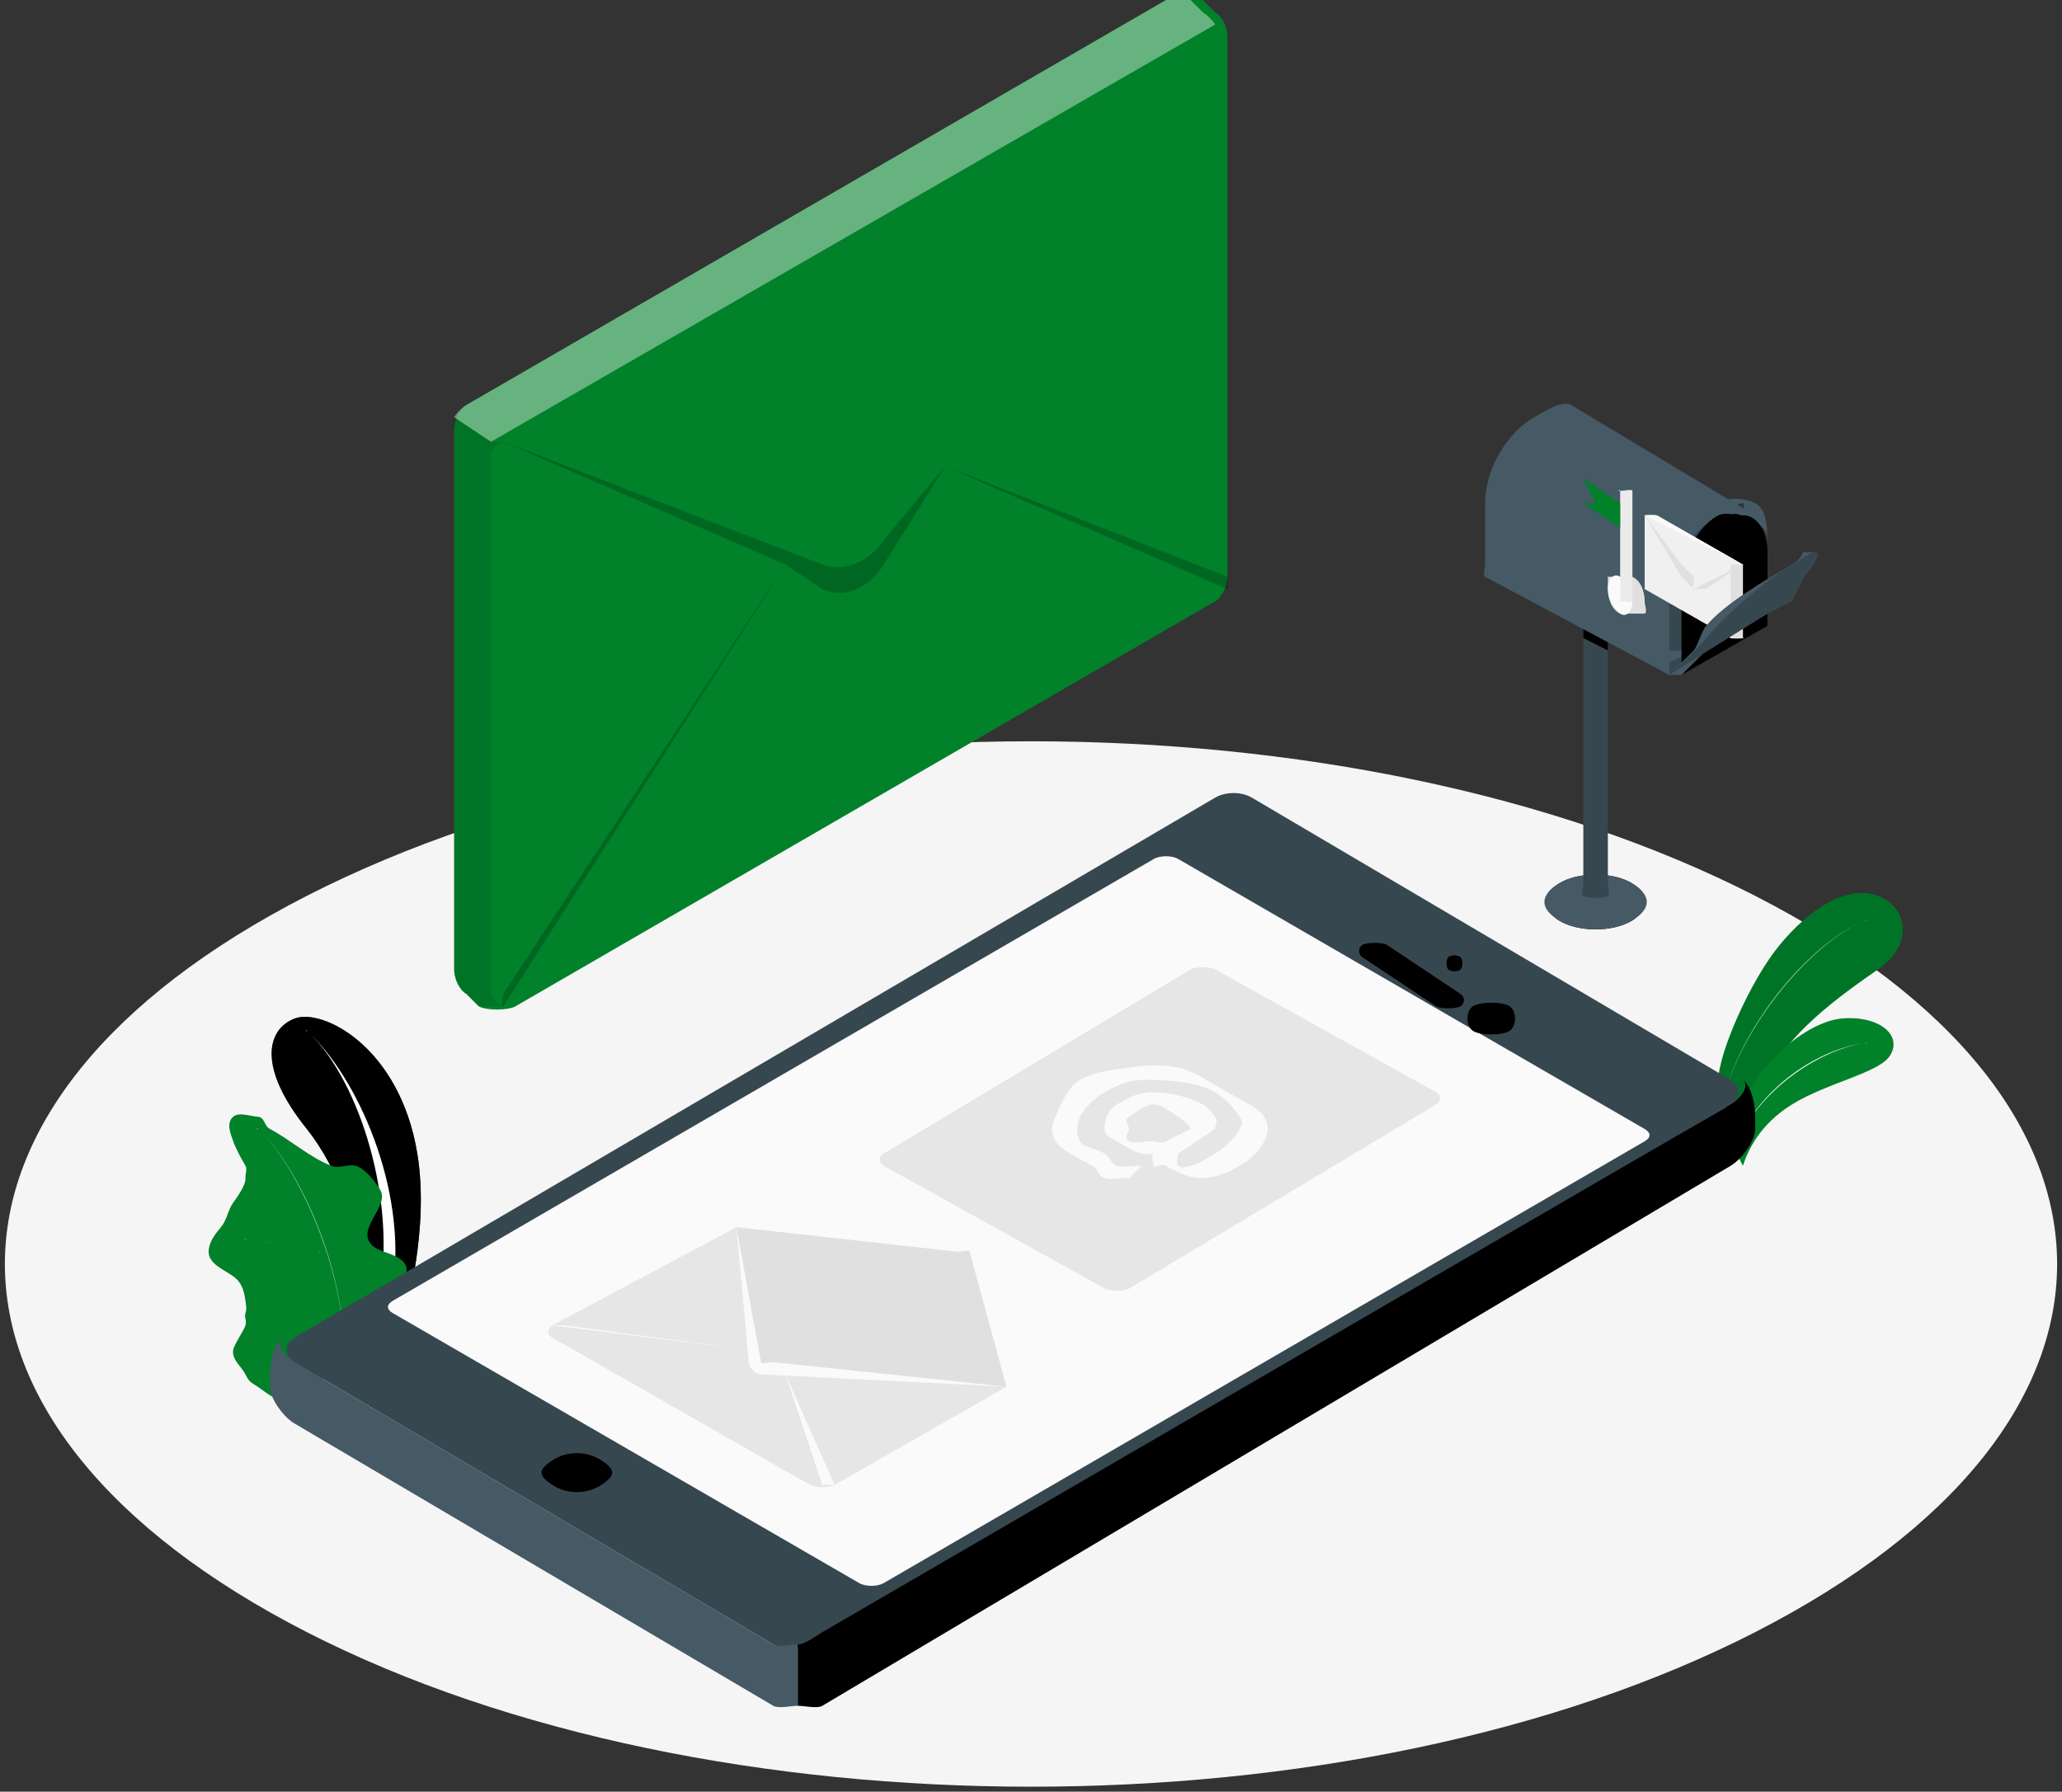 <svg width="168" height="146" viewBox="0 0 168 146" fill="none" xmlns="http://www.w3.org/2000/svg">
<rect x="0" y="0" width="168" height="146" fill="#333333" stroke="none"/>
<g clip-path="url(#clip0_163_8764)">
<path d="M25 133C57.803 149.791 110.197 149.791 143 133C175.803 116.209 175.803 89.795 143 73C110.197 56.209 57.803 56.209 25 73C-7.803 89.791 -7.803 116.205 25 133Z" fill="#F5F5F5"/>
<path d="M140 88C140.04 85.755 142.625 79.878 145 77C147.375 74.126 150.423 72.064 153 73C155.404 73.871 155.97 76.946 153 79C150.03 81.057 145.352 84.381 144 88L141 92L140 88Z" fill="#00812A"/>
<g opacity="0.1">
<path d="M140 88C140.04 85.755 142.625 79.878 145 77C147.375 74.126 150.423 72.064 153 73C155.404 73.871 155.97 76.946 153 79C150.03 81.057 145.352 84.381 144 88L141 92L140 88Z" fill="black"/>
</g>
<path d="M140 91C139.982 91.075 140.072 90.996 140 91C141.622 83.128 148.302 76.352 152 75C152.029 75.089 152.086 74.97 152 75C151.971 74.911 152.086 74.966 152 75C148.231 76.378 141.647 83.005 140 91C139.982 91.089 139.911 90.981 140 91C140.014 91 139.986 91.004 140 91Z" fill="white"/>
<path d="M142 95C142.401 93.779 143.354 91.632 146 90C148.922 88.196 153.129 87.428 154 86C155.045 84.284 152.975 82.708 150 83C147.025 83.296 141.939 87.347 141 93L142 95Z" fill="#00812A"/>
<path d="M141 94C140.973 94.059 141.066 93.996 141 94C143.631 87.776 149.516 85.248 152 85C152.012 85.086 152.096 84.99 152 85C151.988 84.914 152.1 84.99 152 85C149.253 85.276 143.685 87.648 141 94C140.965 94.079 140.911 93.969 141 94C141.023 94.007 140.977 94 141 94Z" fill="white"/>
<path d="M30 109L33 107C33 107 35.02 100.203 34 94C32.562 85.274 26.252 82.13 24 83C21.749 83.866 20.938 86.959 25 92C27.399 94.974 30.079 100.902 30 109Z" fill="#00812A"/>
<path d="M30 109L33 107C33 107 35.02 100.203 34 94C32.562 85.274 26.252 82.13 24 83C21.749 83.866 20.938 86.959 25 92C27.399 94.974 30.079 100.902 30 109Z" fill="black"/>
<path d="M32 105C32 105 32.008 105 32 105C31.884 104.986 30.985 105.107 31 105C32.212 96.939 28.959 87.557 25 84C24.915 84.075 24.919 83.925 25 84C24.919 83.922 25.081 83.925 25 84C29.032 87.624 33.228 96.822 32 105C32.101 105 31.985 105.096 32 105Z" fill="white"/>
<path d="M23 114C22.543 114.25 21.362 113.231 21 113C20.383 112.609 20.331 112.629 20 112C19.615 111.27 18.878 110.806 19 110C19.061 109.581 19.878 108.409 20 108C20.122 107.599 19.882 107.401 20 107C20.118 106.606 20.053 106.405 20 106C19.89 105.179 19.697 104.495 19 104C18.23 103.45 16.996 102.987 17 102C17 101.237 17.501 100.6 18 100C18.499 99.403 18.55 98.633 19 98C19.324 97.544 20.053 96.546 20 96C19.966 95.66 20.172 95.3 20 95C19.634 94.356 19.252 93.691 19 93C18.749 92.309 18.432 91.495 19 91C19.465 90.595 20.368 90.96 21 91C21.583 91.036 21.489 91.729 22 92C23.65 92.871 25.247 94.327 27 95C27.674 95.26 28.295 94.823 29 95C29.705 95.177 30.672 96.382 31 97C31.644 98.219 29.55 99.706 30 101C30.4 102.146 32.341 101.969 33 103C33.29 103.452 33.046 104.472 33 105C32.92 105.89 32.45 106.009 32 107C31.627 107.817 31 110 31 110C30.973 110.025 23.069 113.964 23 114Z" fill="#00812A"/>
<path d="M28 111C27.878 110.996 27.992 111.107 28 111C28.349 103.381 23.878 94.442 21 92C20.913 91.929 20.921 92.078 21 92C20.913 91.929 21.078 91.922 21 92C23.937 94.492 28.353 103.278 28 111C28.113 111 27.996 111.103 28 111Z" fill="white"/>
<path d="M26 102C25.982 102 26.018 102.006 26 102C23.537 101.41 20.032 101.003 20 101C19.892 100.997 19.996 101.083 20 101C19.885 100.997 20.003 100.917 20 101C20.032 101 23.487 101.399 26 102C26.1 102.025 26.029 101.922 26 102C26.086 102 25.975 102.064 26 102Z" fill="white"/>
<path d="M24 111L63 134C63.867 134.503 65.133 134.503 66 134L141 90C141.867 89.497 141.867 88.503 141 88L102 65C101.133 64.497 99.867 64.497 99 65L24 109C23.133 109.503 23.133 110.497 24 111Z" fill="#37474F"/>
<path d="M45 121C46.171 121.782 47.829 121.782 49 121C50.171 120.218 50.171 119.778 49 119C47.829 118.222 46.171 118.218 45 119C43.829 119.782 43.829 120.222 45 121Z" fill="black"/>
<path d="M63 134L24 111C23.219 110.554 22.383 109.501 23 109C22.244 109.57 22 111.096 22 112V113C22 114.002 23.128 115.499 24 116L63 139C63.438 139.25 64.427 139 65 139V134C64.427 134 63.438 134.25 63 134Z" fill="#455A64"/>
<path d="M141 95C141.866 94.494 143 93.013 143 92V91C143 90.082 142.75 88.576 142 88C142.612 88.506 141.775 89.545 141 90L67 133C66.565 133.253 65.569 134 65 134V139C65.569 139 66.565 139.253 67 139L141 95Z" fill="black"/>
<path d="M70 129L32 107C31.479 106.697 31.479 106.303 32 106L94 70C94.525 69.697 95.475 69.697 96 70L134 92C134.521 92.303 134.521 92.697 134 93L72 129C71.479 129.303 70.525 129.303 70 129Z" fill="#FAFAFA"/>
<path d="M60 100L82 113L68 121C67.561 121.25 66.439 121.25 66 121L45 109C44.561 108.75 44.561 108.25 45 108L60 100Z" fill="#E6E6E6"/>
<path d="M82 113L79 102C78.939 101.749 79.195 102.163 79 102C78.801 101.826 78.256 102.022 78 102L60 100L82 113Z" fill="#E0E0E0"/>
<path d="M82 113L62 112C61.513 111.982 61.058 111.495 61 111L60 100L82 113Z" fill="#E0E0E0"/>
<path d="M82 113L62 112C61.513 111.982 61.058 111.495 61 111L60 100L62 111C62.043 111.2 62.798 110.982 63 111L82 113Z" fill="#FAFAFA"/>
<path d="M64 112L67 121H68L64 112Z" fill="#FAFAFA"/>
<path d="M45 108H46L61 110L45 108Z" fill="#FAFAFA"/>
<path d="M72 95L90 105C90.438 105.252 91.562 105.252 92 105L117 90C117.438 89.748 117.438 89.252 117 89L99 79C98.562 78.748 97.438 78.748 97 79L72 94C71.562 94.252 71.562 94.748 72 95Z" fill="#E6E6E6"/>
<path d="M86 93C85.566 92.262 85.668 91.731 86 91C86.329 90.266 86.901 88.629 88 88C89.257 87.284 90.642 87.192 92 87C93.355 86.805 94.653 86.71 96 87C97.348 87.289 98.744 88.284 100 89C101.173 89.669 102.573 90.287 103 91C103.428 91.709 103.322 92.323 103 93C102.679 93.677 102.027 94.41 101 95C99.908 95.622 99.059 95.928 98 96C96.941 96.069 95.771 95.438 95 95C94.624 94.787 94.051 95.246 94 95C93.949 94.75 93.774 94.228 94 94C93.405 94.047 93.577 94.127 93 94C92.423 93.873 91.493 93.282 91 93C90.157 92.508 90.037 92.557 90 92C89.964 91.443 90.157 90.481 91 90C92.045 89.403 92.799 88.975 94 89C95.202 89.025 96.919 89.381 98 90C98.468 90.268 98.712 90.653 99 91C99.289 91.347 98.971 91.689 99 92L96 94C95.734 94.152 96.026 93.881 96 94C95.978 94.119 95.792 94.881 96 95C96.358 95.203 96.39 95.123 97 95C97.61 94.877 98.259 94.423 99 94C99.826 93.53 100.781 92.532 101 92C101.219 91.465 101.333 91.528 101 91C100.664 90.472 99.808 89.463 99 89C97.525 88.157 95.6 88.061 94 88C92.401 87.939 91.531 88.124 90 89C89.102 89.514 88.256 90.428 88 91C87.745 91.572 87.664 92.454 88 93C88.336 93.546 89.175 93.526 90 94C90.45 94.257 90.474 94.826 91 95C91.526 95.177 92.54 94.96 93 95C92.975 94.986 93.073 95.011 93 95C93.029 94.953 93.029 95.014 93 95L92 96C91.964 96.043 92.011 95.993 92 96C91.957 96.025 92.099 96.018 92 96C91.442 95.931 90.621 96.206 90 96C89.383 95.794 89.53 95.304 89 95C87.872 94.356 86.439 93.738 86 93ZM94 93C94.574 93.051 94.595 93.231 95 93L97 92C96.854 91.696 96.493 91.282 96 91C95.376 90.642 94.716 90.011 94 90C93.284 89.989 92.621 90.645 92 91C91.467 91.304 91.989 91.703 92 92C92.015 92.297 91.442 92.682 92 93C92.439 93.253 93.427 92.949 94 93Z" fill="#FAFAFA"/>
<path d="M118 79C118.195 79.194 118.805 79.194 119 79C119.195 78.805 119.195 78.194 119 78C118.805 77.805 118.195 77.805 118 78C117.805 78.194 117.805 78.805 118 79Z" fill="black"/>
<path d="M120 84C120.587 84.392 122.413 84.392 123 84C123.587 83.608 123.587 82.388 123 82C122.413 81.608 120.587 81.608 120 82C119.413 82.392 119.413 83.612 120 84Z" fill="black"/>
<path d="M119 82C119.346 81.786 119.371 81.23 119 81L113 77C112.633 76.77 111.346 76.786 111 77C110.654 77.214 110.633 77.77 111 78L117 82C117.368 82.23 118.654 82.214 119 82Z" fill="black"/>
<path d="M126 73C126.179 72.605 126.502 72.311 127 72C128.564 71.025 131.437 71.025 133 72C133.498 72.311 133.818 72.602 134 73C134.014 73.649 133.796 74.503 133 75C131.437 75.975 128.564 75.975 127 75C126.215 74.51 125.997 73.641 126 73Z" fill="black"/>
<path d="M133 72C131.437 71.025 128.563 71.025 127 72C125.437 72.975 125.437 74.025 127 75C128.563 75.975 131.437 75.975 133 75C134.563 74.025 134.563 72.975 133 72Z" fill="#455A64"/>
<path d="M131 48V72C131 72.155 131.194 72.881 131 73C130.609 73.237 129.388 73.237 129 73C128.806 72.881 129 72.155 129 72V48H131Z" fill="#37474F"/>
<path d="M129 51V52L131 53V52L129 51Z" fill="black"/>
<path d="M143 42L141 46L140 48L137 54L136 55C135.978 55 136.023 55 136 55C135.869 55 136.101 55.055 136 55L121 47C120.798 46.887 121 46.227 121 46V41C121 38.286 122.738 35.273 125 34C126.073 33.397 127.269 32.601 128 33L143 42Z" fill="#455A64"/>
<path d="M140 42C139.084 42.331 136 44.77 136 49C136 52.558 136 54.669 136 55C135.955 55 136.046 55.007 136 55C135.978 55 136.023 55 136 55L137 54L140 48L141 46L140 42Z" fill="#37474F"/>
<path d="M144 50C143.974 50.049 144.071 50.951 144 51C143.989 51.008 144.011 50.992 144 51L136 55C135.918 55.049 136.109 54.992 136 55C135.978 55 136.023 55 136 55V49C136 47.994 136.593 47.025 137 46L140 48L144 50C144 50 143.884 49.936 144 50C144.064 50.038 144.038 49.936 144 50Z" fill="#37474F"/>
<path d="M143 41C142.293 40.643 141.023 40.427 140 41C138.85 41.636 137.73 43.675 137 45C136.832 45.307 137.136 45.678 137 46C136.601 46.962 136 47.056 136 48V54C135.978 54 136.022 54 136 54C135.92 54.046 136.107 53.993 136 54L144 50C143.989 50.007 144 50 144 50C143.956 50.053 144.055 49.965 144 50C144.103 49.873 144 49.141 144 49V44C144 42.597 143.818 41.414 143 41ZM143 49L137 53C136.942 53.032 136 53.067 136 53V48C136 47.155 136.619 46.93 137 46C136.993 46.018 137.008 45.982 137 46C137.143 45.657 136.817 45.318 137 45C137.708 43.738 138.971 42.573 140 42C140.532 41.703 141.542 41 142 41C142.29 41 141.769 41.883 142 42C142.697 42.357 144 42.784 144 44V49C144 49.067 143.059 48.968 143 49Z" fill="#455A64"/>
<path d="M144 45V50L137 46C136.992 46.018 137 46 137 46C137.751 44.304 138.627 42.714 140 42C140.564 41.705 141.514 42 142 42C143.237 42 144 43.389 144 45Z" fill="black"/>
<path d="M131 47H132C132.242 46.893 132.634 46.828 133 47C133.742 47.343 134 48.314 134 49C134 49.343 134.242 49.889 134 50H133C132.879 49.979 132.134 50.061 132 50C131.258 49.657 131 48.687 131 48C130.978 48.086 131 47.9 131 48V47Z" fill="#E0E0E0"/>
<path d="M132 47C132.553 47.371 133 48.257 133 49C133 49.739 132.553 50.371 132 50C131.447 49.629 131 48.743 131 48C131 47.261 131.447 46.629 132 47Z" fill="#FAFAFA"/>
<path d="M132 49C131.724 49 132 49.164 132 49V40C131.724 40 132 39.836 132 40C132.276 40 133 39.836 133 40V49C133 49.164 132.276 49 132 49Z" fill="#EBEBEB"/>
<path d="M132 41L129 39L130 41H129L132 43V41Z" fill="#00812A"/>
<path d="M144 45C144 43.364 143.137 42 142 42C141.554 42 141.519 41.7 141 42C139.739 42.725 138.69 44.279 138 46C137.993 46.018 138.008 45.982 138 46C137.629 46.943 137 48.147 137 49V55L144 51V45Z" fill="black"/>
<path d="M142 46C142 45.912 142.082 46.046 142 46L135 42C134.923 41.958 134.078 41.958 134 42C133.923 42.042 134 41.912 134 42V48C133.919 47.958 134 48.085 134 48L141 52C141.078 52.042 141.923 52.042 142 52C142 52.089 142.078 51.958 142 52V46Z" fill="#F0F0F0"/>
<path d="M142 46L134 42C133.963 42.019 134.026 41.961 134 42C134.079 41.961 134.922 41.961 135 42L142 46C142.041 46.019 141.974 45.961 142 46Z" fill="#FAFAFA"/>
<path d="M142 46V52C142 52.091 142.146 51.956 142 52H141C141 52 141.027 51.993 141 52C140.967 52.007 141.04 51.996 141 52C140.934 52.004 141.06 52.004 141 52C140.98 52 141.014 52.004 141 52C140.987 52 141.014 52.004 141 52C140.967 52.007 141.047 52.011 141 52C141 52.044 141.047 51.986 141 52V46C141 45.942 141.08 46.018 141 46H142C142.047 46.044 142 45.956 142 46Z" fill="#E0E0E0"/>
<path d="M142 46L138 48C137.747 48.087 138.149 47.21 138 47L137 46L134 42L137 47L134 48C133.973 47.957 134 48.044 134 48L137 47L138 48C137.735 48.109 138.153 48.228 138 48H139L142 52C142 52.044 142.028 51.986 142 52L139 48L142 46Z" fill="#E0E0E0"/>
<path d="M148 45L147 46C146.843 46.239 147.275 46.682 147 47L144 49V50L139 53L137 55C137 55 136.007 55 136 55C135.932 55.011 136.057 55.033 136 55C136 55 136 55.004 136 55C135.922 54.949 135.939 55.072 136 55C136 55 136.004 55 136 55L138 53C138.336 52.606 138.618 51.445 139 51C140.6 49.124 143.851 47.258 146 46C147.007 45.415 146.775 44.859 147 45H148C148 45.004 147.997 45 148 45Z" fill="#455A64"/>
<path d="M147 47L146 49C146 49 146.015 48.985 146 49L144 50C143.934 50.078 144.089 49.948 144 50L136 55C135.974 55.015 136.03 54.996 136 55C135.993 55.004 136.008 55 136 55C136.248 54.709 137.601 53.629 139 52C138.949 52.063 139.048 51.94 139 52C140.654 50.069 143.778 47.298 146 46C147.016 45.407 147.753 44.877 148 45C147.997 45 148 45.004 148 45C148.281 45.157 147.894 45.96 147 47Z" fill="#37474F"/>
<path d="M37 35C37 34.288 37.381 33.358 38 33L95 -2.46167e-05C95.619 -0.358 97.381 -0.358 98 -2.46167e-05L99 1C99.619 1.358 100 2.284 100 3V47C100 47.709 99.615 48.646 99 49L42 82C41.385 82.354 39.619 82.354 39 82L38 81C37.385 80.646 37 79.712 37 79V35Z" fill="#00812A"/>
<g opacity="0.4">
<path d="M37 34L40 36L99 2C98.799 1.649 98.306 1.181 98 1L97 -2.72989e-05C96.388 -0.358 95.608 -0.358 95 -2.72989e-05L38 33C37.691 33.181 37.198 33.653 37 34Z" fill="white"/>
</g>
<g opacity="0.1">
<path d="M37 35V79C37 79.718 37.436 80.641 38 81L39 82C38.898 81.964 39.086 82.054 39 82C39.132 82.047 39.852 81.978 40 82C40.264 82.036 40.739 82.058 41 82C40.937 82.022 41.066 81.986 41 82C40.961 82.022 41.043 81.986 41 82C40.812 82.073 41.135 82.076 41 82C40.805 81.888 40 81.37 40 81V37C40 36.54 40.68 36.141 41 36H40L37 34C36.815 34.352 37 34.645 37 35Z" fill="black"/>
</g>
<g opacity="0.2">
<path d="M41 36L67 46C68.874 46.704 70.909 45.682 72 44L77 38L100 2L77 38L100 47C99.997 47.357 100.212 47.646 100 48L77 38L72 46C70.87 47.812 68.942 48.866 67 48L64 46L41 82C40.789 81.888 41 81.368 41 81L64 46L41 36Z" fill="black"/>
</g>
</g>
<defs>
<clipPath id="clip0_163_8764">
<rect width="168" height="146" fill="white"/>
</clipPath>
</defs>
</svg>
